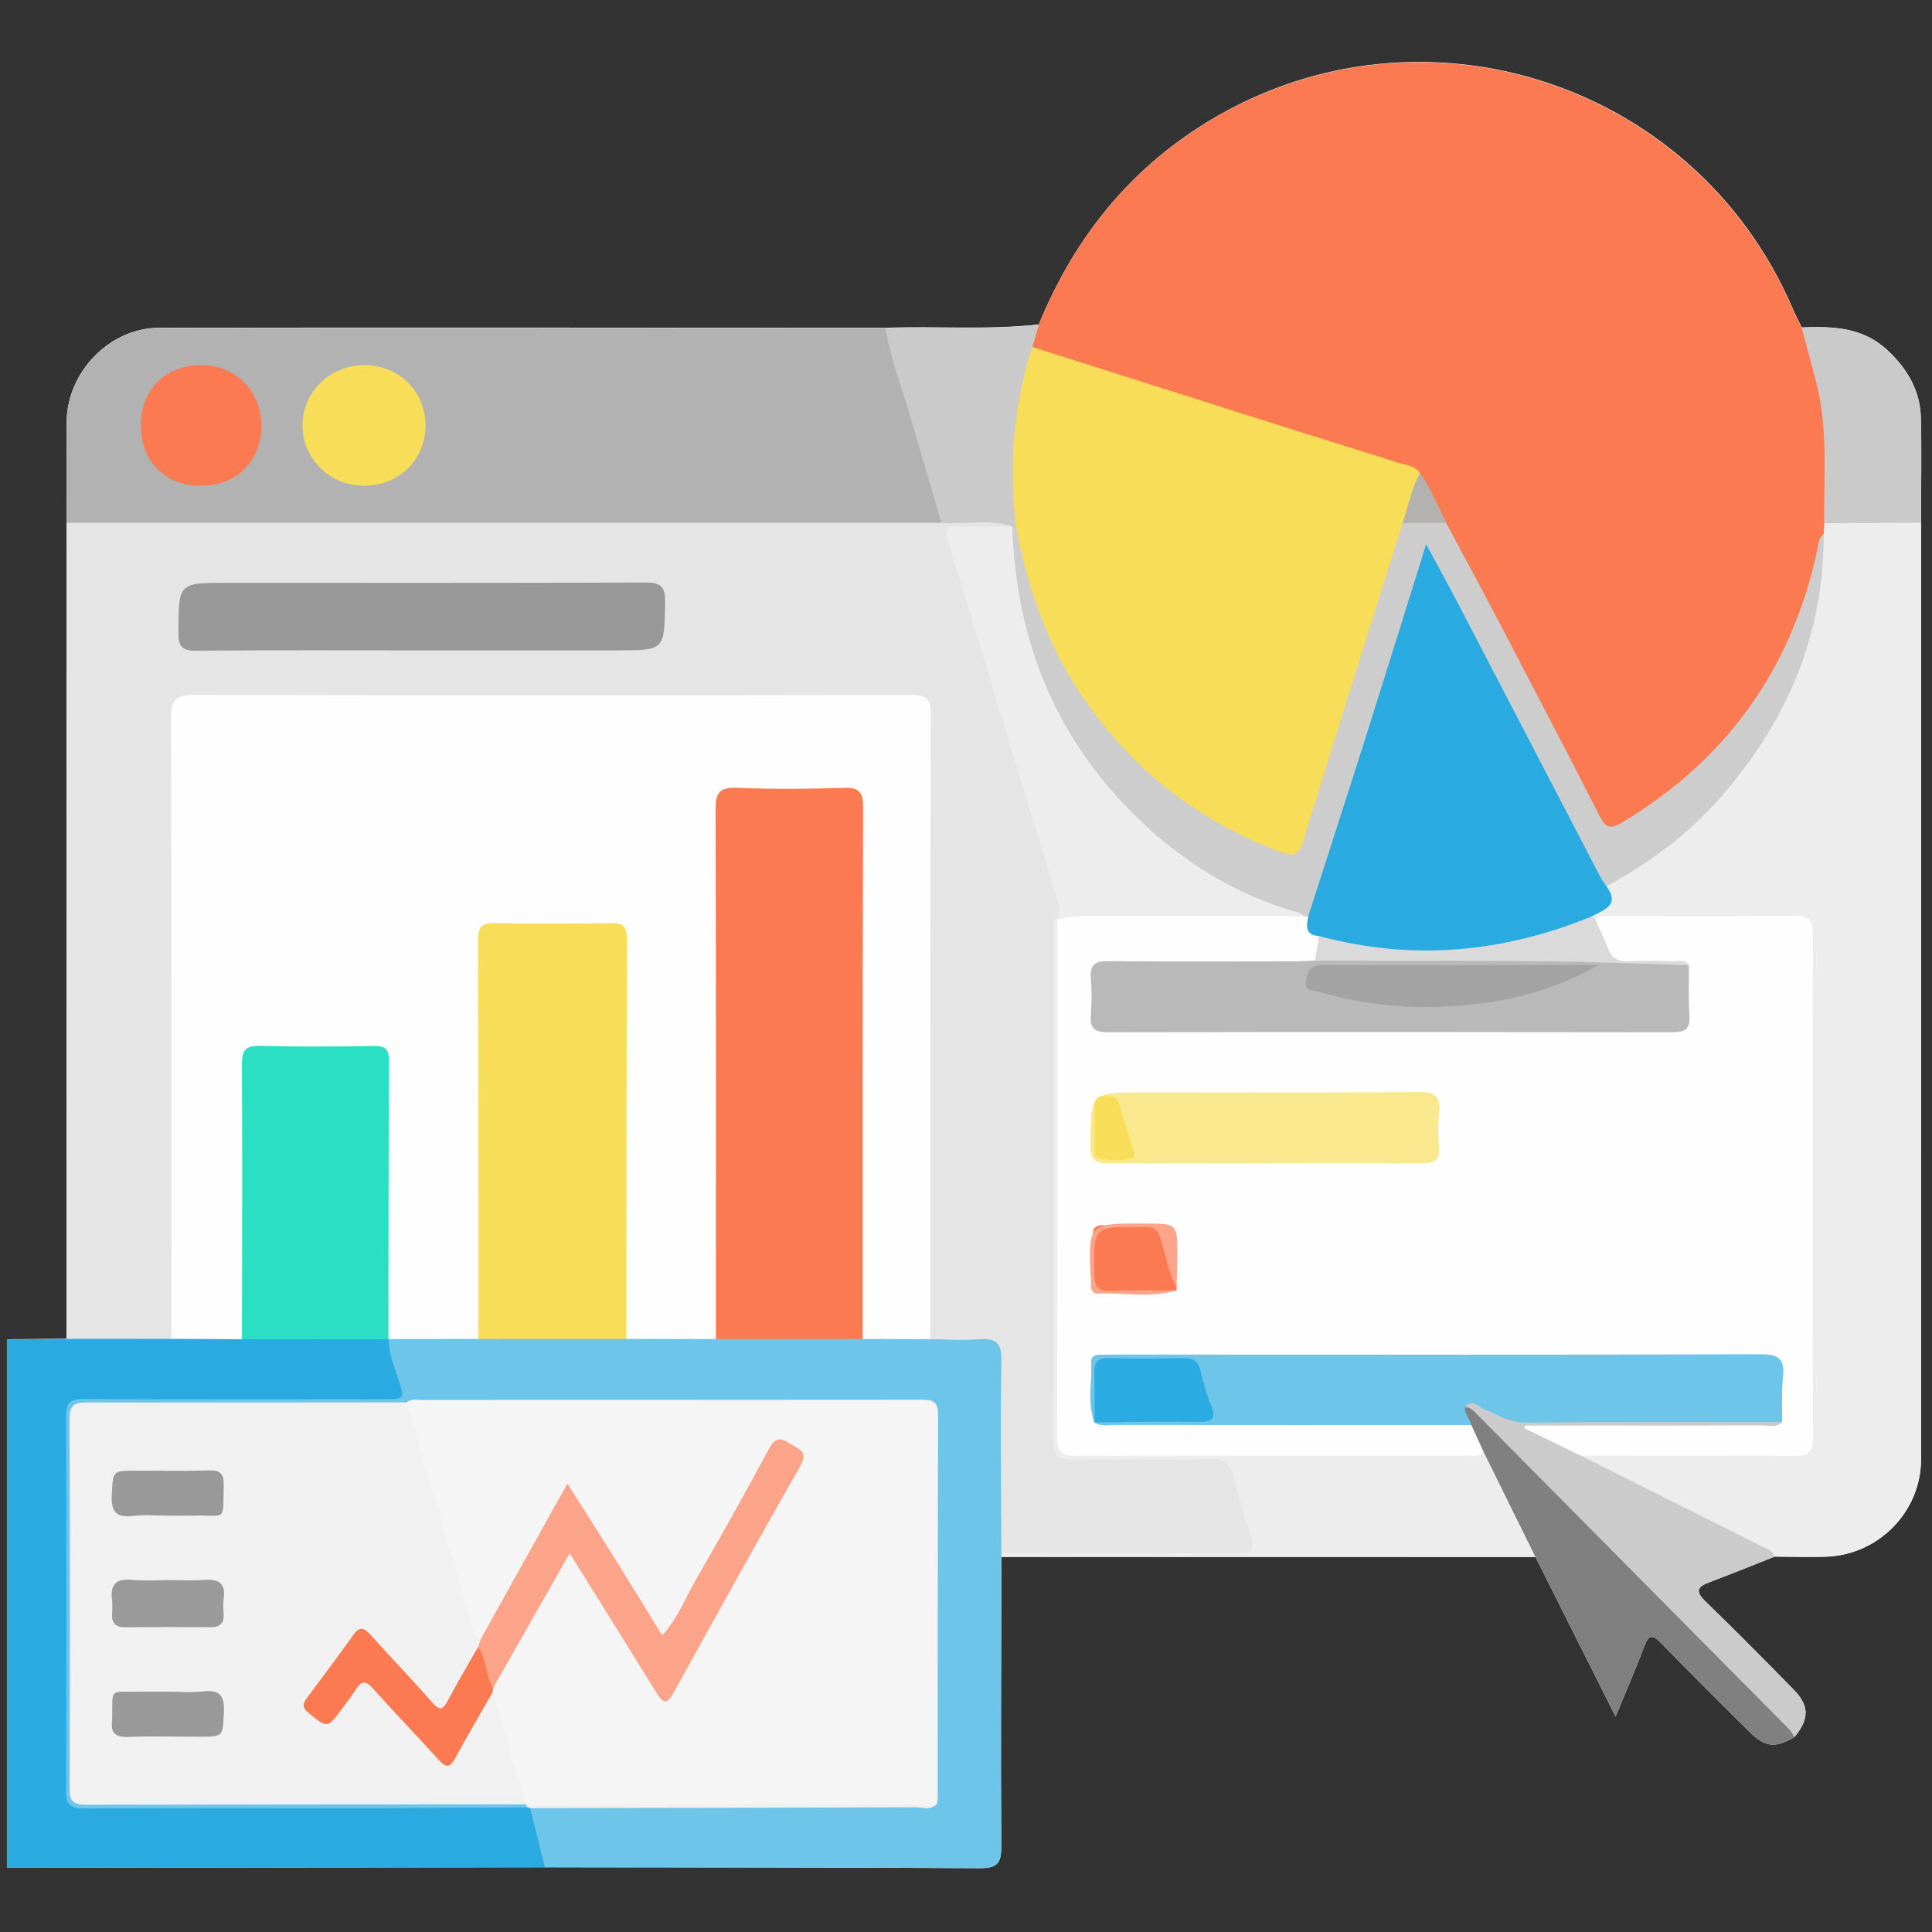 <svg width="512" height="512" xmlns="http://www.w3.org/2000/svg" xml:space="preserve" version="1.1">

 <rect width="100%" height="100%" fill="#333333" stroke="none"/>

 <g>
  <title>Layer 1</title>
  <g id="svg_1">
   <path id="svg_2" fill="#FEFEFE" d="m509.08,138.52c0,82.73 0.02,165.46 0.01,248.19c0,13.94 -11.3,25.44 -25.36,25.83c-4.45,0.13 -8.91,-0.01 -13.37,-0.03c-5.8,2.28 -11.58,4.63 -17.42,6.83c-3.21,1.21 -3.68,2.43 -1,5.03c7.93,7.69 15.69,15.54 23.43,23.43c4.16,4.24 4.12,7.74 0.2,12.51c-5.03,2.99 -7.76,2.78 -11.85,-1.26c-7.88,-7.79 -15.72,-15.6 -23.44,-23.54c-2.25,-2.31 -3.32,-2.52 -4.56,0.82c-2.21,5.96 -4.79,11.79 -7.58,18.55c-7.36,-14.65 -14.3,-28.47 -21.23,-42.28c-47.17,-0.01 -94.35,-0.02 -141.52,-0.02c-0.05,25.59 -0.22,51.18 -0.04,76.78c0.03,4.57 -1.22,5.74 -5.73,5.72c-38.39,-0.23 -76.8,-0.19 -115.19,-0.24c-47.54,0.05 -95.08,0.09 -142.61,0.13c1.59,-1.46 3.58,-1.58 5.57,-1.58c45.58,0.02 91.13,-0.22 136.71,0.1l0.55,0c29.26,-0.3 58.52,0.1 87.79,-0.21c10.15,-0.1 20.37,1.35 30.45,-0.98c1.98,-10.15 0.63,-20.39 0.82,-30.59c0.26,-13.88 0.04,-27.76 0.09,-41.64c0,-2.62 -0.33,-5.33 1.3,-7.69c0.1,-0.09 0.2,-0.17 0.31,-0.24c0.12,-0.08 0.24,-0.16 0.36,-0.23c0.09,-0.05 0.18,-0.1 0.27,-0.14c0.16,-0.08 0.33,-0.15 0.5,-0.21c1.19,-0.43 2.49,-0.39 3.76,-0.39c20.29,0.05 40.59,-0.04 60.87,-0.12c0.58,-0.01 1.15,-0.01 1.73,-0.01c22.89,-0.1 45.77,-0.19 68.65,-0.08c1.16,0.01 2.31,0.07 3.44,0.27c0.56,0.09 1.05,0.24 1.5,0.45c0.25,0.12 0.49,0.25 0.7,0.41c1.5,1.01 2.34,2.71 3.18,4.4c5.05,10.02 9.96,20.1 15.07,30.09c0.72,1.43 1.07,3.13 2.79,4.33c2.42,-4.38 3.95,-9.04 5.87,-13.52c2.34,-5.44 3.95,-5.82 8.11,-1.74c7.41,7.27 14.66,14.7 22.04,22.01c2.92,2.89 6.1,4.35 9.81,2.05c0.24,-0.14 0.48,-0.3 0.71,-0.48c0.03,-0.04 0.05,-0.08 0.07,-0.11c3.12,-4.58 2.99,-6.95 -1.04,-11.13c-6.96,-7.21 -14.16,-14.2 -21.2,-21.34c-4.97,-5.05 -4.68,-6.54 1.95,-9.23c4.71,-1.91 9.22,-4.41 14.2,-5.67c0.35,-0.08 0.7,-0.17 1.06,-0.25c0.75,-0.16 1.53,-0.29 2.31,-0.38c2.98,-0.21 5.95,-0.1 8.92,-0.16c16.5,-0.33 26.48,-10.34 26.49,-26.88c0.06,-66.18 0.01,-132.37 0.03,-198.55c0.01,-15.39 -0.15,-30.77 0.1,-46.15c0,-0.3 0.01,-0.6 0.01,-0.89l0,-0.94c0.04,-7.95 -0.23,-15.91 0.1,-23.85c0.57,-13.86 -11.48,-26.78 -24.85,-25.45c-1.47,0.15 -2.97,0.07 -4.41,-0.34c-0.16,-0.05 -0.31,-0.1 -0.46,-0.15c-0.12,-0.05 -0.24,-0.11 -0.36,-0.18c-2.24,-1.17 -3.01,-3.46 -3.99,-5.6c-16.76,-36.28 -44.79,-57.8 -84.32,-63.23c-33.89,-4.65 -63.16,6.37 -87.88,29.47c-9.7,9.06 -17.01,20.15 -22.37,32.42c-0.97,2.23 -1.81,4.59 -3.98,5.88c-0.24,0.15 -0.51,0.28 -0.78,0.39c-0.1,0.05 -0.2,0.09 -0.3,0.13c-6.62,2.05 -13.42,1.27 -20.15,1.34c-6.04,0.08 -12.09,0.14 -18.14,-0.03c-0.29,0 -0.58,-0.01 -0.86,-0.02c-0.1,0 -0.2,-0.01 -0.3,-0.01c-21.26,0.24 -42.53,0.08 -63.79,0.1c-41.55,0.03 -83.1,0.43 -124.63,-0.2c-16.06,-0.25 -28.26,12.76 -27.09,27.28c0.59,7.29 0.28,14.66 0.07,22.01c-0.01,0.33 -0.02,0.64 -0.03,0.97c0,0.1 -0.01,0.2 -0.01,0.3c0.29,2.64 0.14,5.29 0.14,7.94c0.01,66.32 0.02,132.65 -0.01,198.97c0,2.87 0.46,5.81 -0.83,8.53l0,0.01c-0.08,0.18 -0.17,0.35 -0.28,0.53c-0.02,0.05 -0.05,0.1 -0.08,0.15c-5.42,2.44 -10.83,2.46 -16.26,0.02c5.27,-0.05 10.55,-0.11 15.81,-0.17c0.02,-72.1 0.03,-144.18 0.04,-216.28c-0.01,-8.93 -0.12,-17.85 -0.01,-26.77c0.17,-13.24 11.43,-24.83 24.59,-24.85c64.13,-0.09 128.26,-0.01 192.4,0.01c13.54,-0.5 27.12,0.62 40.65,-0.9c8.89,-21.68 22.57,-39.43 42.37,-52.22c56.14,-36.29 131.09,-13.4 157.46,48.12c0.71,1.66 1.56,3.26 2.34,4.89c8.15,-0.31 16.11,-0.1 22.67,5.98c5.3,4.92 8.73,10.73 8.92,18c0.22,9.29 0.02,18.54 0.02,27.78z" class="st0"/>
   <path id="svg_3" fill="#29AAE1" d="m144.63,493.51c-0.05,0.45 -0.12,0.89 -0.21,1.35c-47.54,0.05 -95.08,0.09 -142.61,0.13l0,-140c5.27,-0.05 10.55,-0.11 15.81,-0.17c0.26,-0.21 0.53,-0.39 0.8,-0.53l0,-0.01c1.47,-0.8 3.13,-0.84 4.78,-0.84c7.34,0.01 14.69,-0.18 22.02,0.09l0.22,0c0.28,-0.01 0.57,-0.02 0.84,-0.02c5.94,-0.13 11.89,-0.15 17.83,0.02l0.07,0c0.3,-0.01 0.6,-0.01 0.89,-0.02c10.74,-0.19 21.48,-0.05 32.21,-0.06c1.65,0 3.3,0.04 4.87,0.67c0.08,0.03 0.15,0.07 0.22,0.12c0.2,0.09 0.39,0.21 0.56,0.35c0.08,0.05 0.15,0.11 0.22,0.19c0.03,0.01 0.06,0.04 0.09,0.08c0.15,0.13 0.29,0.29 0.42,0.46c1.92,3.53 2.66,7.46 3.72,11.27c0.71,2.53 0.16,4.27 -1.64,5.08c-0.65,0.31 -1.48,0.49 -2.47,0.54c-1.82,0.09 -3.63,0.08 -5.45,0.08c-23.93,0 -47.87,-0.01 -71.8,0.01c-6.54,0 -6.97,0.45 -6.97,7.09c-0.01,30.43 -0.01,60.86 0,91.3c0,6.72 0.29,7 6.95,7c35,0.01 70.01,0.01 105,0.01c2.48,0 4.95,-0.1 7.42,0.14c0.35,0.05 0.68,0.14 1.01,0.25c0.02,0 0.04,0.01 0.05,0.02c0.01,0 0.02,0 0.03,0.01c0.04,0.01 0.08,0.02 0.12,0.04l0.01,0c0.17,0.07 0.33,0.14 0.49,0.22c0.15,0.24 0.3,0.48 0.45,0.7c0.02,0.03 0.04,0.06 0.05,0.08c2.73,4.41 4.6,9.06 4,14.35z" class="st1"/>
   <path id="svg_4" fill="#FB7A51" d="m484.74,137.72l0,0c-0.02,0.33 -0.04,0.64 -0.06,0.96c-0.06,0.77 -0.15,1.55 -0.36,2.3c-0.36,1.32 -0.7,2.65 -1.06,3.97c-0.37,1.37 -0.73,2.74 -1.11,4.1c-2.4,8.75 -5.09,17.39 -9.39,25.57c-9.72,18.47 -23.26,33.14 -41.23,43.7c-5.22,3.07 -6.38,2.72 -9.18,-2.65c-12.34,-23.74 -24.93,-47.35 -37.03,-71.22c-0.89,-1.77 -1.95,-3.44 -2.98,-5.14l-0.42,-0.74c-0.14,-0.27 -0.28,-0.53 -0.42,-0.79c-1.76,-3.4 -3.12,-7.02 -5.3,-10.19c-0.19,-0.28 -0.39,-0.55 -0.6,-0.81c-0.17,-0.24 -0.35,-0.46 -0.54,-0.68c-6.92,-3.62 -14.56,-5.15 -21.92,-7.45c-24.95,-7.86 -49.84,-15.88 -74.85,-23.53c-1.56,-0.47 -3.19,-0.86 -4.42,-1.98c-0.17,-0.15 -0.34,-0.32 -0.49,-0.5c-0.08,-0.08 -0.15,-0.18 -0.22,-0.27c-0.71,-2.16 -0.12,-3.89 1.17,-5.39c0.29,-0.32 0.6,-0.63 0.93,-0.93c8.89,-21.68 22.57,-39.43 42.37,-52.22c56.14,-36.29 131.09,-13.4 157.46,48.12c0.71,1.66 1.56,3.26 2.34,4.89c0.4,0.36 0.74,0.73 1.03,1.14c1.06,1.43 1.56,3.14 2.15,4.85c5.09,14.62 4.33,29.77 4.13,44.89z" class="st2"/>
   <path id="svg_5" fill="#E5E5E5" d="m332.87,411.07c-0.4,0.63 -1.2,1.04 -2.71,1.02c-21.38,-0.24 -42.76,0.34 -64.15,-0.3c-0.13,0 -0.25,-0.01 -0.38,-0.01c-0.08,0 -0.16,0 -0.24,-0.01l-0.1,0c-1.92,-2.24 -1.47,-4.98 -1.48,-7.58c-0.06,-13.71 0.01,-27.42 -0.05,-41.13c-0.03,-6.05 -0.44,-6.3 -6.49,-6.53c-3.72,-0.14 -7.62,0.9 -11.08,-1.41c-0.05,-0.09 -0.11,-0.17 -0.15,-0.26c-0.06,-0.09 -0.11,-0.19 -0.15,-0.28c-1.44,-2.74 -0.95,-5.74 -0.95,-8.65c-0.04,-50.44 -0.02,-100.88 -0.03,-151.31c0,-8.78 -0.01,-8.79 -8.66,-8.79l-181.68,0c-7.14,0.08 -7.53,0.41 -7.54,7.61c-0.03,50.77 0,101.54 -0.05,152.31c0,2.59 0.54,5.34 -0.68,7.76c-0.22,0.45 -0.5,0.88 -0.84,1.3c-9.1,0 -18.2,0.01 -27.3,0.01l-0.53,0c0.02,-72.1 0.03,-144.18 0.04,-216.28c0.48,-0.44 0.98,-0.74 1.51,-0.97c1.42,-0.62 3.01,-0.62 4.56,-0.62c74.69,-0.03 149.39,-0.08 224.08,0.02c0.33,0 0.65,0.07 0.98,0.11c0.09,0.01 0.19,0.01 0.28,0.01c0.38,0.03 0.76,0.04 1.14,0.04c5.89,0.13 11.86,-0.96 17.65,0.95c0.48,0.38 0.65,0.88 0.56,1.47l0,0.01c-0.01,0.01 -0.01,0.02 -0.01,0.03c-0.04,0.03 -0.08,0.05 -0.12,0.07c-0.03,0.02 -0.06,0.04 -0.09,0.06c-3.58,2.15 -7.55,1.03 -11.34,1.09c-3.73,0.06 -4.52,1.29 -3.44,4.81c9.08,29.48 17.52,59.14 26.87,88.53c0.99,3.11 1.88,6.16 1.17,9.3c-0.06,0.29 -0.14,0.59 -0.23,0.87c-0.05,0.15 -0.1,0.31 -0.17,0.47c-0.1,0.29 -0.22,0.58 -0.36,0.86c-0.19,44.69 -0.04,89.37 -0.05,134.04c-0.01,4.79 0.9,5.62 5.93,5.65c11.06,0.06 22.13,-0.03 33.2,0.04c1.86,0.01 3.24,0.1 4.34,0.38c2.42,0.63 3.32,2.22 4.46,6.19c1.52,5.25 3.18,10.46 4.33,15.79c0.24,1.2 0.47,2.47 -0.05,3.33z" class="st3"/>
   <path id="svg_6" fill="#EDEDED" d="m509.09,386.72c0,13.94 -11.3,25.44 -25.36,25.83c-4.45,0.13 -8.91,-0.01 -13.37,-0.03c-0.55,-0.24 -1.08,-0.49 -1.63,-0.73c-16.21,-7.29 -31.81,-15.85 -47.79,-23.61c-1.2,-0.58 -2.69,-1.36 -1.97,-2.38c0,-0.01 0.01,-0.01 0.02,-0.02c0.24,-0.34 0.71,-0.69 1.52,-1.09c9.23,-1.06 18.47,-0.32 27.71,-0.47c7.93,-0.13 15.85,-0.01 23.78,-0.04c6.46,-0.03 6.76,-0.29 6.77,-6.67c0.04,-23.99 0.02,-47.99 0.02,-71.98c0,-18.04 0.03,-36.07 -0.02,-54.11c-0.01,-6.65 -0.39,-7.01 -7.01,-7.02c-15.85,-0.03 -31.71,-0.04 -47.55,0.02c-0.39,0.01 -0.76,0 -1.12,-0.08c-0.09,-0.02 -0.18,-0.04 -0.26,-0.07c-0.32,-0.09 -0.63,-0.25 -0.91,-0.49c-0.11,-0.18 -0.2,-0.38 -0.26,-0.58c-0.03,-0.09 -0.06,-0.18 -0.07,-0.27c-0.11,-0.56 0.01,-1.09 0.5,-1.26c3.47,-1.22 3.43,-4.02 3.49,-6.82c0,-0.07 0,-0.14 0.01,-0.21l0,-0.18c1.18,-1.68 2.96,-2.62 4.64,-3.63c23.96,-14.38 39.77,-35.12 48.04,-61.77c2.03,-6.54 2.94,-13.28 3.89,-20.03c0.36,-2.54 0.72,-5.08 1.16,-7.61c0.04,-0.91 0.08,-1.84 0.12,-2.75c0.4,-0.42 0.83,-0.73 1.31,-0.97c0.8,-0.43 1.72,-0.62 2.67,-0.64c6.03,-0.19 12.07,-0.22 18.11,0.03c0.75,0.03 1.48,0.19 2.14,0.49c0.51,0.22 0.99,0.53 1.43,0.93c-0.02,82.75 0,165.48 -0.01,248.21z" class="st4"/>
   <path id="svg_7" fill="#B2B2B2" d="m250.22,137.14c-0.12,0.47 -0.35,0.94 -0.71,1.41l-231.85,0c-0.01,-8.93 -0.12,-17.85 -0.01,-26.77c0.17,-13.24 11.43,-24.83 24.59,-24.85c64.13,-0.09 128.26,-0.01 192.4,0.01c0.48,0.45 0.83,0.94 1.13,1.47c0.57,1.03 0.88,2.18 1.23,3.34c4.05,13.58 8.17,27.15 12.37,40.7c0.48,1.53 1.26,3.1 0.85,4.69z" class="st5"/>
   <path id="svg_8" fill="#6EC5EA" d="m265.73,412.25c-0.12,0.22 -0.23,0.34 -0.35,0.34c-0.05,25.59 -0.22,51.18 -0.04,76.78c0.03,4.57 -1.22,5.74 -5.73,5.72c-38.39,-0.23 -76.8,-0.19 -115.19,-0.24c-0.11,-0.45 -0.23,-0.9 -0.34,-1.35c-1.2,-4.78 -2.39,-9.56 -3.6,-14.35c0.03,-0.03 0.06,-0.06 0.09,-0.08c0.44,-0.42 0.89,-0.71 1.36,-0.92c1.89,-0.87 4.05,-0.42 6.05,-0.43c30.58,-0.05 61.16,-0.02 91.74,-0.05c2,-0.01 4.18,0.49 5.85,-0.98c0,0 0,-0.01 0.01,0c0.19,-0.17 0.38,-0.36 0.55,-0.58c0.96,-1.87 0.77,-3.88 0.77,-5.85c0.02,-30.26 0.02,-60.52 0.01,-90.78c-0.01,-6.72 -0.28,-6.99 -6.95,-7c-41.75,-0.02 -83.49,-0.01 -125.25,0c-2.2,0 -4.39,0.13 -6.57,0.51c-0.11,0.01 -0.22,0.03 -0.33,0.05c-0.24,0.04 -0.48,0.08 -0.7,0.11c-2.72,0.41 -5.46,0.31 -8.18,0.31c-23.61,0.01 -47.22,0 -70.84,0.01c-7.76,0.01 -7.84,0.08 -7.84,7.62c-0.02,29.29 -0.02,58.57 0,87.85c0,7.32 0.22,7.56 7.46,7.56c33.68,0.03 67.36,0.01 101.04,0.02c2.8,0 5.62,-0.14 8.4,0.24c0.59,0.09 1.15,0.29 1.67,0.56c0.05,0.02 0.09,0.05 0.13,0.07c0.17,0.1 0.31,0.2 0.41,0.33c0.1,0.1 0.18,0.21 0.23,0.33c0.02,0.04 0.04,0.08 0.04,0.12l0.01,0c0.08,0.24 0.09,0.51 0.03,0.81c-13.03,0.07 -26.06,0.18 -39.1,0.2c-26.07,0.03 -52.15,-0.06 -78.23,0.08c-3.61,0.02 -4.86,-0.92 -4.84,-4.71c0.13,-33.08 0.14,-66.15 -0.01,-99.23c-0.02,-3.97 1.54,-4.59 4.98,-4.57c26.4,0.11 52.81,0.07 79.22,0.06c5.6,0 5.57,-0.02 3.84,-5.45c-1.08,-3.43 -2.61,-6.77 -2.47,-10.49c0.03,-0.03 0.07,-0.06 0.1,-0.08c1.89,-1.6 4.22,-1.32 6.43,-1.33c5.71,-0.01 11.43,-0.15 17.13,0.08l0.07,0c0.27,0 0.55,-0.01 0.81,-0.01c12.55,-0.19 25.1,-0.2 37.65,-0.01c0.25,0 0.49,0 0.73,0.01l0.16,0c7.86,-0.17 15.7,-0.19 23.56,-0.01c0.12,0 0.25,0.01 0.37,0.01c0.27,0 0.54,-0.01 0.8,-0.01c12.29,-0.18 24.59,-0.19 36.89,0.01c0.26,0 0.52,0.01 0.77,0.01l0.08,0c5.75,0.31 11.67,-1.27 17.28,1.06c0.21,0.09 0.41,0.18 0.62,0.28c4.27,0.04 8.56,0.41 12.79,0.04c4.63,-0.41 6.19,0.91 6.1,5.85c-0.29,16.94 -0.05,33.88 -0.01,50.83c0.1,0.07 0.18,0.13 0.24,0.2c0.05,0.05 0.09,0.1 0.11,0.15c0.05,0.09 0.05,0.19 -0.01,0.3z" class="st6"/>
   <path id="svg_9" fill="#EDEDED" d="m407.17,412.11c-0.06,0.17 -0.15,0.33 -0.26,0.5c-47.17,-0.01 -94.35,-0.02 -141.52,-0.02l0,-0.43c0,-0.13 0,-0.26 0.01,-0.39l0,-0.19l1.11,0c20.43,0 40.85,-0.12 61.29,0.1c1.62,0.02 2.7,-0.17 3.34,-0.61c0.99,-0.67 0.96,-1.96 0.28,-4.12c-1.61,-5.01 -3.18,-10.05 -4.41,-15.16c-0.91,-3.79 -2.57,-5.28 -6.75,-5.16c-11.88,0.34 -23.77,-0.09 -35.66,0.23c-4.47,0.12 -5.48,-1.32 -5.47,-5.62c0.15,-45.81 0.1,-91.64 0.1,-137.46c0.41,-0.17 0.76,-0.18 1.06,-0.02c0.15,0.07 0.28,0.18 0.41,0.33c0.05,0.07 0.11,0.14 0.16,0.23c0.08,0.16 0.15,0.31 0.2,0.47c1.12,2.69 0.73,5.53 0.73,8.31c0.04,40.17 0.02,80.33 0.02,120.49c0,0.65 0,1.32 0.01,1.98c0.01,8.57 0.01,8.57 8.36,8.58c33.81,0.06 67.61,-0.1 101.41,0.07c0.21,-0.03 0.4,-0.04 0.59,-0.04c0,0 0,0 0.01,0c0.27,0 0.52,0.03 0.75,0.08c1.13,0.23 1.96,0.99 2.55,2.22c3.67,7.66 7.66,15.16 11.26,22.86c0.42,0.89 0.79,1.82 0.42,2.77z" class="st4"/>
   <path id="svg_10" fill="#CBCBCB" d="m475.57,460.32c-0.57,-0.11 -1.07,-0.31 -1.53,-0.58c-1.41,-0.78 -2.39,-2.12 -3.51,-3.24c-12.98,-12.96 -26.28,-25.62 -38.78,-39.02c-13.63,-14.62 -27.93,-28.58 -41.97,-42.79c-0.46,-0.46 -1.24,-0.91 -1.57,-1.47c-0.04,-0.06 -0.07,-0.13 -0.1,-0.19c-0.18,-0.48 0,-1.03 0.96,-1.73c1.72,-0.52 3.34,-0.05 4.75,0.79c5.21,3.1 10.89,3.27 16.72,3.23c18.12,-0.1 36.22,-0.05 54.34,-0.02c2.37,0.01 4.82,-0.32 7.02,0.97c0.06,0.02 0.13,0.06 0.19,0.1c0.07,0.07 0.13,0.15 0.18,0.22c0.55,0.72 0.11,1.29 -0.57,1.74c-1.15,0.75 -2.48,0.88 -3.8,0.89c-19.78,0.13 -39.55,0.05 -58.9,0.05c3.03,1.99 7.68,2.37 9.92,6.49c0.01,0.01 0.03,0.01 0.04,0.02c15.71,7.88 31.43,15.73 47.13,23.63c1.26,0.63 2.77,0.99 3.69,2.11c0.23,0.28 0.42,0.6 0.57,0.98c-5.8,2.28 -11.58,4.63 -17.42,6.83c-3.21,1.21 -3.68,2.43 -1,5.03c7.93,7.69 15.69,15.54 23.43,23.43c4.17,4.26 4.13,7.76 0.21,12.53z" class="st7"/>
   <path id="svg_11" fill="#808080" d="m475.57,460.32c-5.03,2.99 -7.76,2.78 -11.85,-1.26c-7.88,-7.79 -15.72,-15.6 -23.44,-23.54c-2.25,-2.31 -3.32,-2.52 -4.56,0.82c-2.21,5.96 -4.79,11.79 -7.58,18.55c-7.36,-14.65 -14.3,-28.47 -21.23,-42.28c-0.15,-0.3 -0.3,-0.61 -0.45,-0.9c-4.43,-8.98 -8.86,-17.95 -13.28,-26.93c-0.37,-0.17 -0.69,-0.36 -0.98,-0.59c-0.01,0 -0.01,0 -0.01,0c-1.9,-1.44 -2.28,-3.86 -3.27,-5.88c-0.05,-0.23 -0.12,-0.46 -0.2,-0.67c-0.1,-0.25 -0.2,-0.5 -0.32,-0.74c-0.55,-1.23 -1.16,-2.46 -0.28,-3.86c0.03,-0.07 0.08,-0.13 0.12,-0.19c1.47,0.07 2.33,1.11 3.26,2.04c27.56,27.81 55.13,55.61 82.68,83.42c0.25,0.26 0.46,0.55 0.64,0.85c0.27,0.39 0.49,0.78 0.75,1.16z" class="st8"/>
   <path id="svg_12" fill="#CACACA" d="m275.14,86.58c-0.51,1.81 -1.01,3.59 -1.52,5.4c0.14,0.39 0.23,0.76 0.27,1.14c0.21,1.58 -0.23,3.12 -0.58,4.65c-2.77,12.2 -4.65,24.47 -2.85,37.02c0.21,1.47 0.18,2.95 -0.59,4.31c-0.17,0.27 -0.38,0.44 -0.61,0.51c-0.02,0.02 -0.04,0.03 -0.07,0.03c-0.23,0.07 -0.5,0.05 -0.78,-0.07c-0.01,0 -0.02,-0.01 -0.03,-0.01c-6.2,-2.17 -12.61,-0.43 -18.89,-1.01c-0.14,-0.49 -0.29,-0.96 -0.43,-1.45c-2.67,-9.13 -5.33,-18.27 -8.03,-27.4c-2.09,-7.09 -4.71,-14.03 -6.14,-21.31c-0.1,-0.49 -0.19,-0.96 -0.27,-1.45c13.54,-0.5 27.12,0.62 40.65,-0.9c-0.03,0.17 -0.08,0.36 -0.13,0.54z" class="st9"/>
   <path id="svg_13" fill="#CACACA" d="m509.08,138.52c-0.48,0 -0.95,0.01 -1.43,0.01c-7.66,0.04 -15.32,0.1 -22.98,0.15c-0.42,0 -0.83,0.01 -1.25,0.01c-0.13,-12.43 1.07,-24.94 -2.06,-37.2c-1.19,-4.63 -2.45,-9.24 -3.69,-13.86c-0.07,-0.27 -0.15,-0.55 -0.22,-0.81c8.15,-0.31 16.11,-0.1 22.67,5.98c5.3,4.92 8.73,10.73 8.92,18c0.24,9.23 0.04,18.48 0.04,27.72z" class="st9"/>
   <path id="svg_14" fill="#FEFEFE" d="m189.71,354.87c-7.91,-0.02 -15.82,-0.03 -23.73,-0.05c-1.8,-2.5 -1.27,-5.4 -1.27,-8.16c-0.04,-30.4 -0.02,-60.79 -0.03,-91.19c0,-1.65 -0.03,-3.3 -0.06,-4.95c-0.05,-2.56 -1.13,-4.04 -3.84,-4.07c-9.56,-0.1 -19.12,-0.13 -28.68,0.02c-2.37,0.04 -3.64,1.2 -3.76,3.62c-0.09,1.82 -0.1,3.63 -0.1,5.45c0,30.4 0.02,60.79 -0.03,91.19c0,2.75 0.56,5.67 -1.42,8.1c-7.91,0.01 -15.82,0.02 -23.73,0.03c0,0 -0.12,0.09 -0.12,0.09c-2,-2.19 -1.64,-4.93 -1.64,-7.53c-0.04,-19.81 -0.01,-39.62 -0.02,-59.43c0,-8.84 -0.01,-8.84 -8.58,-8.85c-6.59,0 -13.18,-0.02 -19.77,0.01c-6.87,0.03 -7.1,0.24 -7.11,7.33c-0.03,20.14 0.01,40.28 -0.03,60.42c-0.01,2.75 0.49,5.68 -1.67,8.01c-6.22,-0.03 -12.45,-0.07 -18.67,-0.1c-0.01,-54.93 0.03,-109.85 -0.12,-164.77c-0.01,-4.68 1.53,-5.88 6.01,-5.87c63.4,0.12 126.79,0.11 190.19,0.01c3.77,-0.01 5.12,0.85 5.11,4.93c-0.15,55.26 -0.12,110.51 -0.13,165.77c-5.97,-0.01 -11.93,-0.02 -17.9,-0.03c-2.05,-2.4 -1.49,-5.33 -1.49,-8.08c-0.04,-41.85 -0.03,-83.69 -0.03,-125.54c0,-1.16 0.01,-2.32 0,-3.47c-0.07,-6.73 -0.36,-7.05 -6.93,-7.08c-7.43,-0.04 -14.86,-0.06 -22.28,0.01c-5.64,0.05 -6.17,0.55 -6.19,6.33c-0.07,19.52 -0.02,39.03 -0.03,58.55c0,23.82 0.03,47.63 -0.04,71.45c0,2.71 0.65,5.7 -1.91,7.85z" class="st0"/>
   <path id="svg_15" fill="#2BDFC5" d="m64.12,354.91c0.03,-24.26 0.14,-48.53 -0.01,-72.79c-0.02,-3.89 1.02,-5.05 4.93,-4.95c10.04,0.27 20.09,0.19 30.14,0.03c3.05,-0.05 3.93,0.96 3.91,3.96c-0.13,24.59 -0.12,49.18 -0.15,73.78c-12.94,-0.01 -25.88,-0.02 -38.82,-0.03z" class="st10"/>
   <path id="svg_16" fill="#F1F1F1" d="m139.67,478.97c-0.08,-0.27 -0.15,-0.54 -0.21,-0.81c1.82,-1.89 4.23,-1.63 6.49,-1.64c31.93,-0.05 63.86,-0.05 95.79,0c2.26,0 4.67,-0.27 6.52,1.58c-1.63,1.74 -3.73,0.84 -5.58,0.85c-34.06,0.12 -68.13,0.16 -102.19,0.21c-0.26,-0.12 -0.53,-0.18 -0.82,-0.19z" class="st11"/>
   <path id="svg_17" fill="#F8DD58" d="m269.27,139.54c-1.83,-14.65 -0.89,-29.11 3,-43.37c0.39,-1.42 0.9,-2.8 1.36,-4.2c22.81,7.24 45.62,14.5 68.44,21.72c9.38,2.97 18.79,5.84 28.15,8.85c2.13,0.68 4.61,0.72 6.11,2.81c0.15,4.94 -2.52,9.15 -3.54,13.78c-5.8,19.3 -11.98,38.49 -17.97,57.73c-2.65,8.52 -5.17,17.08 -8.09,25.51c-2.04,5.88 -2.68,6.43 -8.53,4.19c-31.4,-12.05 -52.89,-33.96 -64.56,-65.54c-1.89,-5.11 -3.55,-10.32 -4.36,-15.73c-0.29,-1.88 -1.3,-3.84 -0.01,-5.75z" class="st12"/>
   <path id="svg_18" fill="#CDCDCD" d="m269.27,139.54c2.79,14.87 7.4,29.06 15.54,41.93c13.24,20.94 31.46,35.69 54.64,44.35c3.18,1.19 4.66,1.06 5.83,-2.77c8.65,-28.21 17.59,-56.33 26.44,-84.47c3.84,-2.25 7.67,-2.08 11.51,-0.01c4.67,8.73 9.39,17.43 13.98,26.2c8.96,17.11 17.9,34.23 26.68,51.44c1.53,3 2.72,3.7 5.83,1.85c27.53,-16.47 44.8,-40.29 51.74,-71.66c0.38,-1.71 0.31,-3.65 1.84,-4.95c0.1,26.78 -9.71,49.62 -27.12,69.62c-8.66,9.95 -18.99,17.57 -30.46,23.81c-2.33,-0.09 -2.75,-2.14 -3.55,-3.65c-12.23,-23.03 -24.31,-46.15 -36.13,-69.4c-2.38,-4.69 -5.22,-9.12 -7.82,-14.42c-3.93,12.76 -7.73,24.84 -11.5,36.94c-5.7,18.29 -11.57,36.52 -17.11,54.85c-0.47,1.56 -0.91,3.22 -2.54,4.09c-0.49,0.17 -1,0.23 -1.51,0.2c-13.71,-3.32 -25.78,-10 -36.76,-18.64c-22.11,-17.39 -35.27,-40.27 -40.05,-67.88c-0.98,-5.66 -3.35,-11.55 -0.48,-17.42c0,0 0.11,0.02 0.11,0.02c0.3,-0.02 0.59,-0.03 0.89,-0.03z" class="st13"/>
   <path id="svg_19" fill="#B3B2B0" d="m383.23,138.56c-3.84,0 -7.68,0.01 -11.51,0.01c1.46,-4.43 2.35,-9.06 4.6,-13.21c2.79,4.14 4.81,8.7 6.91,13.2z" class="st14"/>
   <path id="svg_20" fill="#EDEDED" d="m268.28,139.54c0.91,30.34 11.63,56.51 33.56,77.62c12.12,11.67 26.25,20.24 42.61,24.8c0.44,0.12 0.78,0.56 1.17,0.85c-1.54,1.59 -3.57,1.54 -5.52,1.56c-19.03,0.2 -38.07,-0.22 -57.1,0.23c-1,0.02 -1.96,-0.17 -2.78,-0.8c-0.33,0 -0.66,0 -0.98,0c2.82,-1.96 1.18,-4.48 0.56,-6.6c-2.76,-9.46 -5.78,-18.85 -8.64,-28.29c-6.63,-21.85 -13.17,-43.73 -19.9,-65.54c-0.92,-2.98 -0.3,-3.91 2.7,-3.84c4.77,0.09 9.54,0.01 14.32,0.01z" class="st4"/>
   <path id="svg_21" fill="#989898" d="m111.38,172.36c-19.79,0 -39.57,-0.09 -59.36,0.08c-3.69,0.03 -4.75,-0.99 -4.74,-4.72c0.05,-13.26 -0.09,-13.26 12.93,-13.26c36.93,0 73.87,0.06 110.8,-0.09c4.09,-0.02 5.31,1.05 5.25,5.21c-0.19,12.77 -0.02,12.78 -12.95,12.78c-17.3,0 -34.61,0 -51.93,0z" class="st15"/>
   <path id="svg_22" fill="#FEFEFE" d="m280.22,243.79c2.68,-0.84 5.43,-1.02 8.24,-1.01c19.05,0.05 38.11,0.02 57.16,0.02c0.36,0.01 0.72,0.01 1.08,0.02c0.18,2.57 2.29,3.93 3.62,5.78c0.22,2.64 -0.03,5.1 -2.31,6.89c-2.37,1 -4.87,0.79 -7.33,0.79c-14.36,0.02 -28.72,-0.01 -43.08,0.02c-6.64,0.02 -6.84,0.27 -6.88,7.06c0,0.01 0,0.17 0,0.5c0,7.96 0.13,8.14 7.91,8.14c46.38,0.01 92.77,0.01 139.15,0c8.21,0 8.32,-0.13 8.32,-8.26c0,-1.98 0.14,-3.97 -0.42,-5.9c-0.87,-1.85 -2.55,-1.77 -4.2,-1.77c-2.78,0 -5.55,0.04 -8.33,-0.02c-6.84,-0.13 -11.03,-5.12 -10.29,-12.23c1.29,-1.51 3.05,-0.99 4.64,-0.99c16.02,-0.03 32.03,0.12 48.04,-0.12c4.11,-0.06 4.92,1.4 4.91,5.15c-0.11,44.34 -0.12,88.68 0.02,133.02c0.01,4.01 -1.23,5.02 -5.07,4.98c-18.82,-0.18 -37.64,-0.08 -56.47,-0.08c-4.97,-2.42 -9.93,-4.84 -14.9,-7.26c0.04,-0.24 0.08,-0.48 0.13,-0.73c5.34,0 10.68,0 16.03,0c15.66,0 31.31,0.03 46.97,-0.04c1.72,-0.01 3.65,0.74 5.13,-0.88c-2.17,-3.13 -1.26,-6.71 -1.39,-10.12c-0.22,-5.69 -0.53,-6.14 -6.33,-6.19c-9.57,-0.07 -19.13,-0.01 -28.7,-0.02c-45.52,-0.04 -91.04,0.12 -136.56,-0.17c-8.76,-0.06 -8.81,0.03 -8.75,8.85c0.01,1.8 -0.29,3.65 0.6,5.34c0.38,0.44 0.78,0.86 1.25,1.2c2.03,1.07 4.22,0.64 6.33,0.64c27.67,-0.06 55.34,-0.26 83.01,-0.16c2.79,0.01 5.63,-0.23 8.15,1.39c1.09,2.38 2.19,4.76 3.28,7.15c-1.46,1.63 -3.4,0.97 -5.13,0.97c-34.16,0.04 -68.33,-0.06 -102.49,0.13c-4.53,0.03 -5.43,-1.42 -5.42,-5.65c0.13,-45.48 0.08,-90.96 0.08,-136.44z" class="st0"/>
   <path id="svg_23" fill="#29AAE1" d="m349.54,248.05c-3.76,-0.21 -3.34,-2.7 -2.84,-5.23c5.24,-16.31 10.52,-32.61 15.7,-48.95c5.13,-16.2 10.16,-32.43 15.54,-49.64c2.99,5.55 5.66,10.36 8.21,15.24c12.67,24.31 25.31,48.64 37.97,72.96c0.45,0.86 1.07,1.63 1.61,2.45c3.71,5.06 -0.67,6.2 -3.82,7.94c-0.8,1.34 -2.06,2.1 -3.45,2.66c-21.06,8.51 -42.67,9.98 -64.77,5.02c-1.65,-0.37 -3.09,-1.09 -4.15,-2.45z" class="st1"/>
   <path id="svg_24" fill="#DADADA" d="m349.54,248.05c24.73,6.7 48.82,4.43 72.37,-5.23c0.31,0.34 0.63,0.67 0.94,1.01c1.13,2.56 2.36,5.07 3.38,7.68c1,2.56 2.77,3.34 5.41,3.22c3.95,-0.18 7.92,-0.09 11.88,-0.02c1.41,0.02 3.04,-0.54 4.04,1.08c-6.83,3 -13.94,1.44 -20.91,1.01c-2.76,-0.17 -5.53,-0.68 -8.34,-0.68c-20.96,0 -41.91,0.03 -62.87,-0.03c-2.39,-0.01 -5.02,0.65 -6.98,-1.52c0.37,-2.18 0.72,-4.35 1.08,-6.52z" class="st16"/>
   <path id="svg_25" fill="#F8DD58" d="m96.66,96.76c9.05,0.03 16.05,6.93 16.11,15.87c0.06,9.15 -7.05,16.14 -16.37,16.11c-8.94,-0.03 -16.14,-7.07 -16.24,-15.87c-0.09,-8.93 7.29,-16.14 16.5,-16.11z" class="st12"/>
   <path id="svg_26" fill="#FB7A51" d="m69.27,112.82c-0.02,9.48 -6.67,15.99 -16.3,15.94c-9.21,-0.05 -15.67,-6.65 -15.65,-15.98c0.02,-9.62 6.56,-16.1 16.17,-16.03c8.99,0.05 15.8,6.99 15.78,16.07z" class="st2"/>
   <path id="svg_27" fill="#F5F5F5" d="m248.26,478.1c-36.27,0.02 -72.53,0.04 -108.8,0.06c0,0 0.03,0.01 0.03,0.01c-3.31,-3.75 -3.26,-8.8 -5.01,-13.16c-2.08,-5.17 -3.54,-10.54 -4.66,-16c-0.05,-0.5 -0.02,-0.99 0.08,-1.48c5.33,-11.38 12,-22.04 17.99,-33.07c2.19,-4.04 3.84,-3.96 6.28,0c6.23,10.14 12.63,20.17 18.85,30.31c3.02,4.92 3.33,4.81 6.16,-0.15c9.83,-17.22 19.28,-34.66 29.15,-51.85c0.74,-1.29 1.39,-2.64 2.14,-3.92c1.4,-2.39 0.78,-3.96 -1.64,-5.18c-2.54,-1.28 -3.53,0.23 -4.6,2.12c-6.12,10.78 -12.02,21.68 -18.15,32.45c-2.29,4.02 -4.34,8.19 -6.79,12.1c-2.77,4.42 -4.22,4.38 -6.99,0.05c-6.34,-9.87 -12.4,-19.92 -18.68,-29.83c-3.15,-4.97 -3.46,-5.05 -6.33,0.34c-5.36,10.07 -10.94,20 -16.53,29.94c-0.95,1.68 -1.55,3.76 -3.92,4.1c-2.3,-0.44 -2.44,-2.45 -2.93,-4.13c-5.36,-18.17 -11.05,-36.24 -16.3,-54.45c-0.47,-1.62 -0.99,-3.17 0.14,-4.71c1.31,-1.02 2.85,-0.65 4.3,-0.65c43.88,-0.02 87.77,0 131.65,-0.05c2.9,0 4.93,-0.05 4.91,4c-0.15,33.89 -0.1,67.78 -0.12,101.67c-0.02,0.5 -0.15,0.99 -0.23,1.48z" class="st17"/>
   <path id="svg_28" fill="#F1F1F1" d="m130.62,448.34c2.96,9.94 5.92,19.88 8.88,29.82c-38.92,0.02 -77.84,0.02 -116.77,0.12c-3.16,0.01 -4.3,-0.87 -4.29,-4.18c0.1,-32.72 0.14,-65.45 -0.03,-98.17c-0.02,-4.32 2.16,-4.26 5.22,-4.26c28.04,0.04 56.07,-0.01 84.11,-0.03c3.16,10.65 6.35,21.3 9.48,31.97c2.86,9.73 5.68,19.48 8.48,29.23c0.27,0.93 0.81,1.36 1.67,1.54c0.91,0.84 0.39,1.73 0.11,2.62c-2.67,4.55 -4.97,9.32 -7.73,13.82c-2.28,3.72 -3.4,3.89 -6.24,0.68c-4.58,-5.19 -9.7,-9.88 -14.09,-15.27c-2.97,-3.65 -4.11,-3.45 -6.77,0.35c-2.94,4.19 -6.04,8.26 -9.11,12.36c-1.44,1.92 -1.6,3.46 0.48,5.04c2.16,1.64 3.61,0.79 4.96,-1.05c1.37,-1.86 2.79,-3.68 4.17,-5.54c2.04,-2.75 4.06,-2.74 6.58,-0.47c5.42,4.88 9.66,10.83 14.86,15.9c3.9,3.79 4.46,3.75 6.99,-1.1c2.21,-4.25 4.65,-8.36 7.02,-12.52c0.4,-0.66 1.03,-1.26 2.02,-0.86z" class="st11"/>
   <path id="svg_29" fill="#FB7A51" d="m189.71,354.87c0.01,-46.78 0.08,-93.56 -0.08,-140.34c-0.01,-4.51 1.11,-5.93 5.71,-5.75c9.39,0.37 18.81,0.32 28.2,0.01c4.15,-0.14 5.2,1.09 5.19,5.22c-0.15,46.94 -0.1,93.89 -0.11,140.83c-12.97,0.01 -25.94,0.02 -38.91,0.03z" class="st2"/>
   <path id="svg_30" fill="#F8DD58" d="m126.79,354.83c-0.01,-35.22 0.01,-70.43 -0.1,-105.65c-0.01,-3.36 0.78,-4.64 4.37,-4.56c10.22,0.22 20.46,0.16 30.69,0.03c3.02,-0.04 4.42,0.55 4.4,4.03c-0.14,35.38 -0.13,70.76 -0.15,106.14c-13.08,0 -26.15,0.01 -39.21,0.01z" class="st12"/>
   <path id="svg_31" fill="#6EC5EA" d="m389.89,377.64c-31.36,0 -62.73,0.02 -94.09,-0.02c-1.93,0 -3.97,0.59 -5.77,-0.68c1.7,-1.71 3.9,-1.53 6.02,-1.55c6.24,-0.06 12.48,0.06 18.71,-0.05c4.73,-0.08 5.05,-0.6 3.89,-5.31c-0.36,-1.44 -0.82,-2.84 -1.22,-4.27c-0.84,-2.91 -2.65,-4.34 -5.74,-4.33c-5.25,0.02 -10.51,0.04 -15.76,-0.01c-3.19,-0.04 -4.21,1.54 -4.37,4.55c-0.2,3.68 1.12,7.62 -1.52,10.97c-2.02,-5.24 -0.54,-10.67 -0.88,-16c-0.09,-1.44 0.99,-1.94 2.31,-1.94c1.15,0 2.31,-0.03 3.46,-0.03c57.24,0.01 114.49,0.09 171.73,-0.08c4.92,-0.01 6.35,1.41 5.85,6.1c-0.42,3.93 -0.18,7.92 -0.24,11.89c-22.74,0.01 -45.48,-0.05 -68.21,0.11c-4.09,0.03 -7.17,-2.08 -10.64,-3.49c-1.61,-0.65 -3.17,-2.93 -5.2,-0.66c-0.17,1.86 1.29,3.14 1.67,4.8z" class="st6"/>
   <path id="svg_32" fill="#B9B9B9" d="m348.47,254.56c20.57,0.05 41.14,-0.02 61.7,0.19c12.47,0.13 24.93,0.67 37.4,1.03c0.03,4.46 -0.15,8.94 0.15,13.38c0.24,3.63 -1.26,4.4 -4.58,4.4c-49.82,-0.08 -99.65,-0.09 -149.47,0c-3.36,0.01 -4.86,-0.85 -4.59,-4.42c0.25,-3.29 0.26,-6.62 0.01,-9.91c-0.26,-3.46 0.98,-4.55 4.46,-4.52c16.33,0.16 32.67,0.08 49,0.06c1.97,0.01 3.95,-0.13 5.92,-0.21z" class="st18"/>
   <path id="svg_33" fill="#FAE88E" d="m335.25,308.25c-13.69,0 -27.37,-0.09 -41.06,0.06c-3.6,0.04 -5.25,-0.56 -5.22,-4.82c0.12,-13.99 -0.07,-13.99 13.78,-13.99c24.4,0 48.81,0.12 73.21,-0.11c4.48,-0.04 5.87,1.29 5.4,5.58c-0.33,2.94 -0.28,5.96 -0.01,8.91c0.33,3.61 -1.22,4.44 -4.56,4.4c-13.85,-0.15 -27.7,-0.06 -41.55,-0.06c0.01,0.02 0.01,0.03 0.01,0.03z" class="st19"/>
   <path id="svg_34" fill="#FB7A52" d="m311.81,341.12c0.08,0.3 0.04,0.58 -0.11,0.85c-6.64,1.35 -13.34,0.27 -20.01,0.57c-1.43,0.07 -2.03,-0.76 -2.03,-2.14c-0.01,-4.44 0.02,-8.88 -0.01,-13.32c-0.02,-2.09 1.21,-2.38 2.87,-2.36c3.12,0.03 6.23,0.01 9.35,0.01c5.87,0 6.51,0.49 8.07,6.24c0.89,3.33 0.96,6.82 1.87,10.15z" class="st20"/>
   <path id="svg_35" fill="#FCA589" d="m311.81,341.12c-2.27,-3.91 -2.8,-8.4 -4.16,-12.61c-0.77,-2.38 -1.92,-3.73 -4.56,-3.29c-0.16,0.03 -0.33,0.01 -0.49,0c-12.94,-0.25 -12.81,-0.25 -12.6,12.72c0.06,3.37 1.25,4.24 4.36,4.13c5.77,-0.21 11.56,-0.09 17.34,-0.1c-6.88,2.13 -13.92,0.54 -20.87,0.84c-1.15,0.05 -1.66,-0.9 -1.7,-2.02c-0.02,-0.5 -0.02,-0.99 -0.04,-1.49c-0.77,-15.13 -0.77,-15.13 14.6,-15.05c8.31,0.04 8.33,0.04 8.31,8.45c-0.02,2.8 -0.13,5.61 -0.19,8.42z" class="st21"/>
   <path id="svg_36" fill="#FCA489" d="m126.7,436.46c0.22,-0.68 0.44,-1.37 0.67,-2.05c7.53,-13.5 15.05,-27 23,-41.26c4.5,7.11 8.62,13.57 12.68,20.07c4.1,6.56 8.13,13.16 12.44,20.16c4.05,-4.36 5.98,-9.62 8.7,-14.33c6.68,-11.57 13.22,-23.22 19.53,-34.99c1.61,-3 2.96,-3.28 5.55,-1.53c2.21,1.49 5.14,1.92 2.8,6.02c-11.36,19.91 -22.48,39.96 -33.55,60.03c-1.74,3.16 -2.74,2.97 -4.5,0.11c-7.51,-12.21 -15.13,-24.34 -23.05,-37.06c-6.92,12.17 -13.62,23.95 -20.33,35.74c-3.89,-2.7 -3.3,-7.03 -3.94,-10.91z" class="st22"/>
   <path id="svg_37" fill="#FB7A51" d="m126.7,436.46c2.32,3.27 1.98,7.51 3.95,10.91c-0.05,0.32 -0.06,0.65 -0.03,0.98c-3.35,5.87 -6.78,11.69 -10.01,17.63c-1.35,2.48 -2.39,2.57 -4.26,0.5c-5.76,-6.38 -11.75,-12.54 -17.45,-18.96c-2.05,-2.31 -3.22,-2.06 -4.71,0.37c-1.11,1.83 -2.49,3.49 -3.77,5.22c-3.64,4.94 -3.73,4.85 -8.55,0.92c-1.72,-1.4 -1.79,-2.38 -0.57,-4.01c4.16,-5.55 8.32,-11.11 12.34,-16.76c1.69,-2.38 2.88,-1.88 4.55,-0.02c5.41,6.02 11.04,11.85 16.37,17.94c1.95,2.23 2.8,1.98 4.1,-0.48c2.55,-4.83 5.35,-9.51 8.04,-14.24z" class="st2"/>
   <path id="svg_38" fill="#9A9A9A" d="m44.75,418.74c3.13,0 6.28,0.18 9.4,-0.05c3.7,-0.26 5.74,0.79 5.13,4.93c-0.19,1.29 -0.11,2.65 -0.02,3.96c0.18,2.48 -0.83,3.66 -3.39,3.65c-7.58,-0.05 -15.17,-0.06 -22.76,0.01c-2.6,0.02 -3.55,-1.22 -3.41,-3.66c0.07,-1.15 0.13,-2.33 -0.01,-3.47c-0.5,-3.98 0.89,-5.84 5.17,-5.44c3.27,0.31 6.59,0.07 9.89,0.07z" class="st23"/>
   <path id="svg_39" fill="#999999" d="m44.19,401.66c-2.96,0 -5.96,-0.3 -8.88,0.07c-4.64,0.58 -5.94,-1.24 -5.68,-5.74c0.36,-6.24 0.08,-6.26 6.55,-6.26c6.42,0 12.84,0.15 19.25,-0.06c3.11,-0.1 3.93,1.05 3.86,4c-0.24,9.8 0.82,7.77 -7.7,7.99c-2.46,0.05 -4.93,0 -7.4,0z" class="st24"/>
   <path id="svg_40" fill="#999999" d="m44.85,448.31c2.96,0 5.96,0.31 8.87,-0.07c4.73,-0.62 5.85,1.38 5.61,5.77c-0.34,6.21 -0.08,6.23 -6.53,6.23c-6.25,0 -12.51,-0.19 -18.75,0.07c-3.56,0.15 -4.82,-1.16 -4.32,-4.53c0.02,-0.16 0,-0.33 0,-0.49c0.08,-8.03 -0.71,-6.88 6.73,-6.97c2.8,-0.03 5.59,-0.01 8.39,-0.01z" class="st24"/>
   <path id="svg_41" fill="#2AABE1" d="m290.03,376.94c0.01,-4.29 0.15,-8.58 0,-12.87c-0.09,-2.81 0.58,-4.26 3.8,-4.17c6.58,0.19 13.17,0.13 19.76,0.02c2.53,-0.04 3.96,0.78 4.57,3.37c0.71,3.04 1.55,6.07 2.73,8.95c1.42,3.49 0.64,4.63 -3.2,4.57c-9.22,-0.15 -18.44,0.06 -27.66,0.13c0,0 0,0 0,0z" class="st25"/>
   <path id="svg_42" fill="#A3A3A3" d="m423.73,255.71c-8.93,5 -18.37,8.32 -28.26,9.78c-15.41,2.26 -30.78,1.92 -45.86,-2.64c-1.61,-0.49 -4.06,-0.04 -3.53,-2.91c0.44,-2.34 1.24,-4.33 4.4,-4.27c8.08,0.15 16.17,0.05 24.25,0.05c16.35,-0.02 32.67,-0.01 49,-0.01z" class="st26"/>
   <path id="svg_43" fill="#F8DD59" d="m290.1,298.82c0,-1.64 -0.02,-3.29 0.01,-4.93c0.03,-1.46 -0.21,-3.12 1.93,-3.33c1.83,-0.18 3.76,-0.34 4.49,1.92c1.35,4.2 2.59,8.45 3.89,12.67c0.19,0.64 0.44,1.54 -0.24,1.73c-2.87,0.82 -5.89,0.75 -8.73,0.12c-2.13,-0.47 -1.18,-2.73 -1.33,-4.24c-0.12,-1.3 -0.02,-2.63 -0.02,-3.94z" class="st27"/>
  </g>
 </g>
</svg>